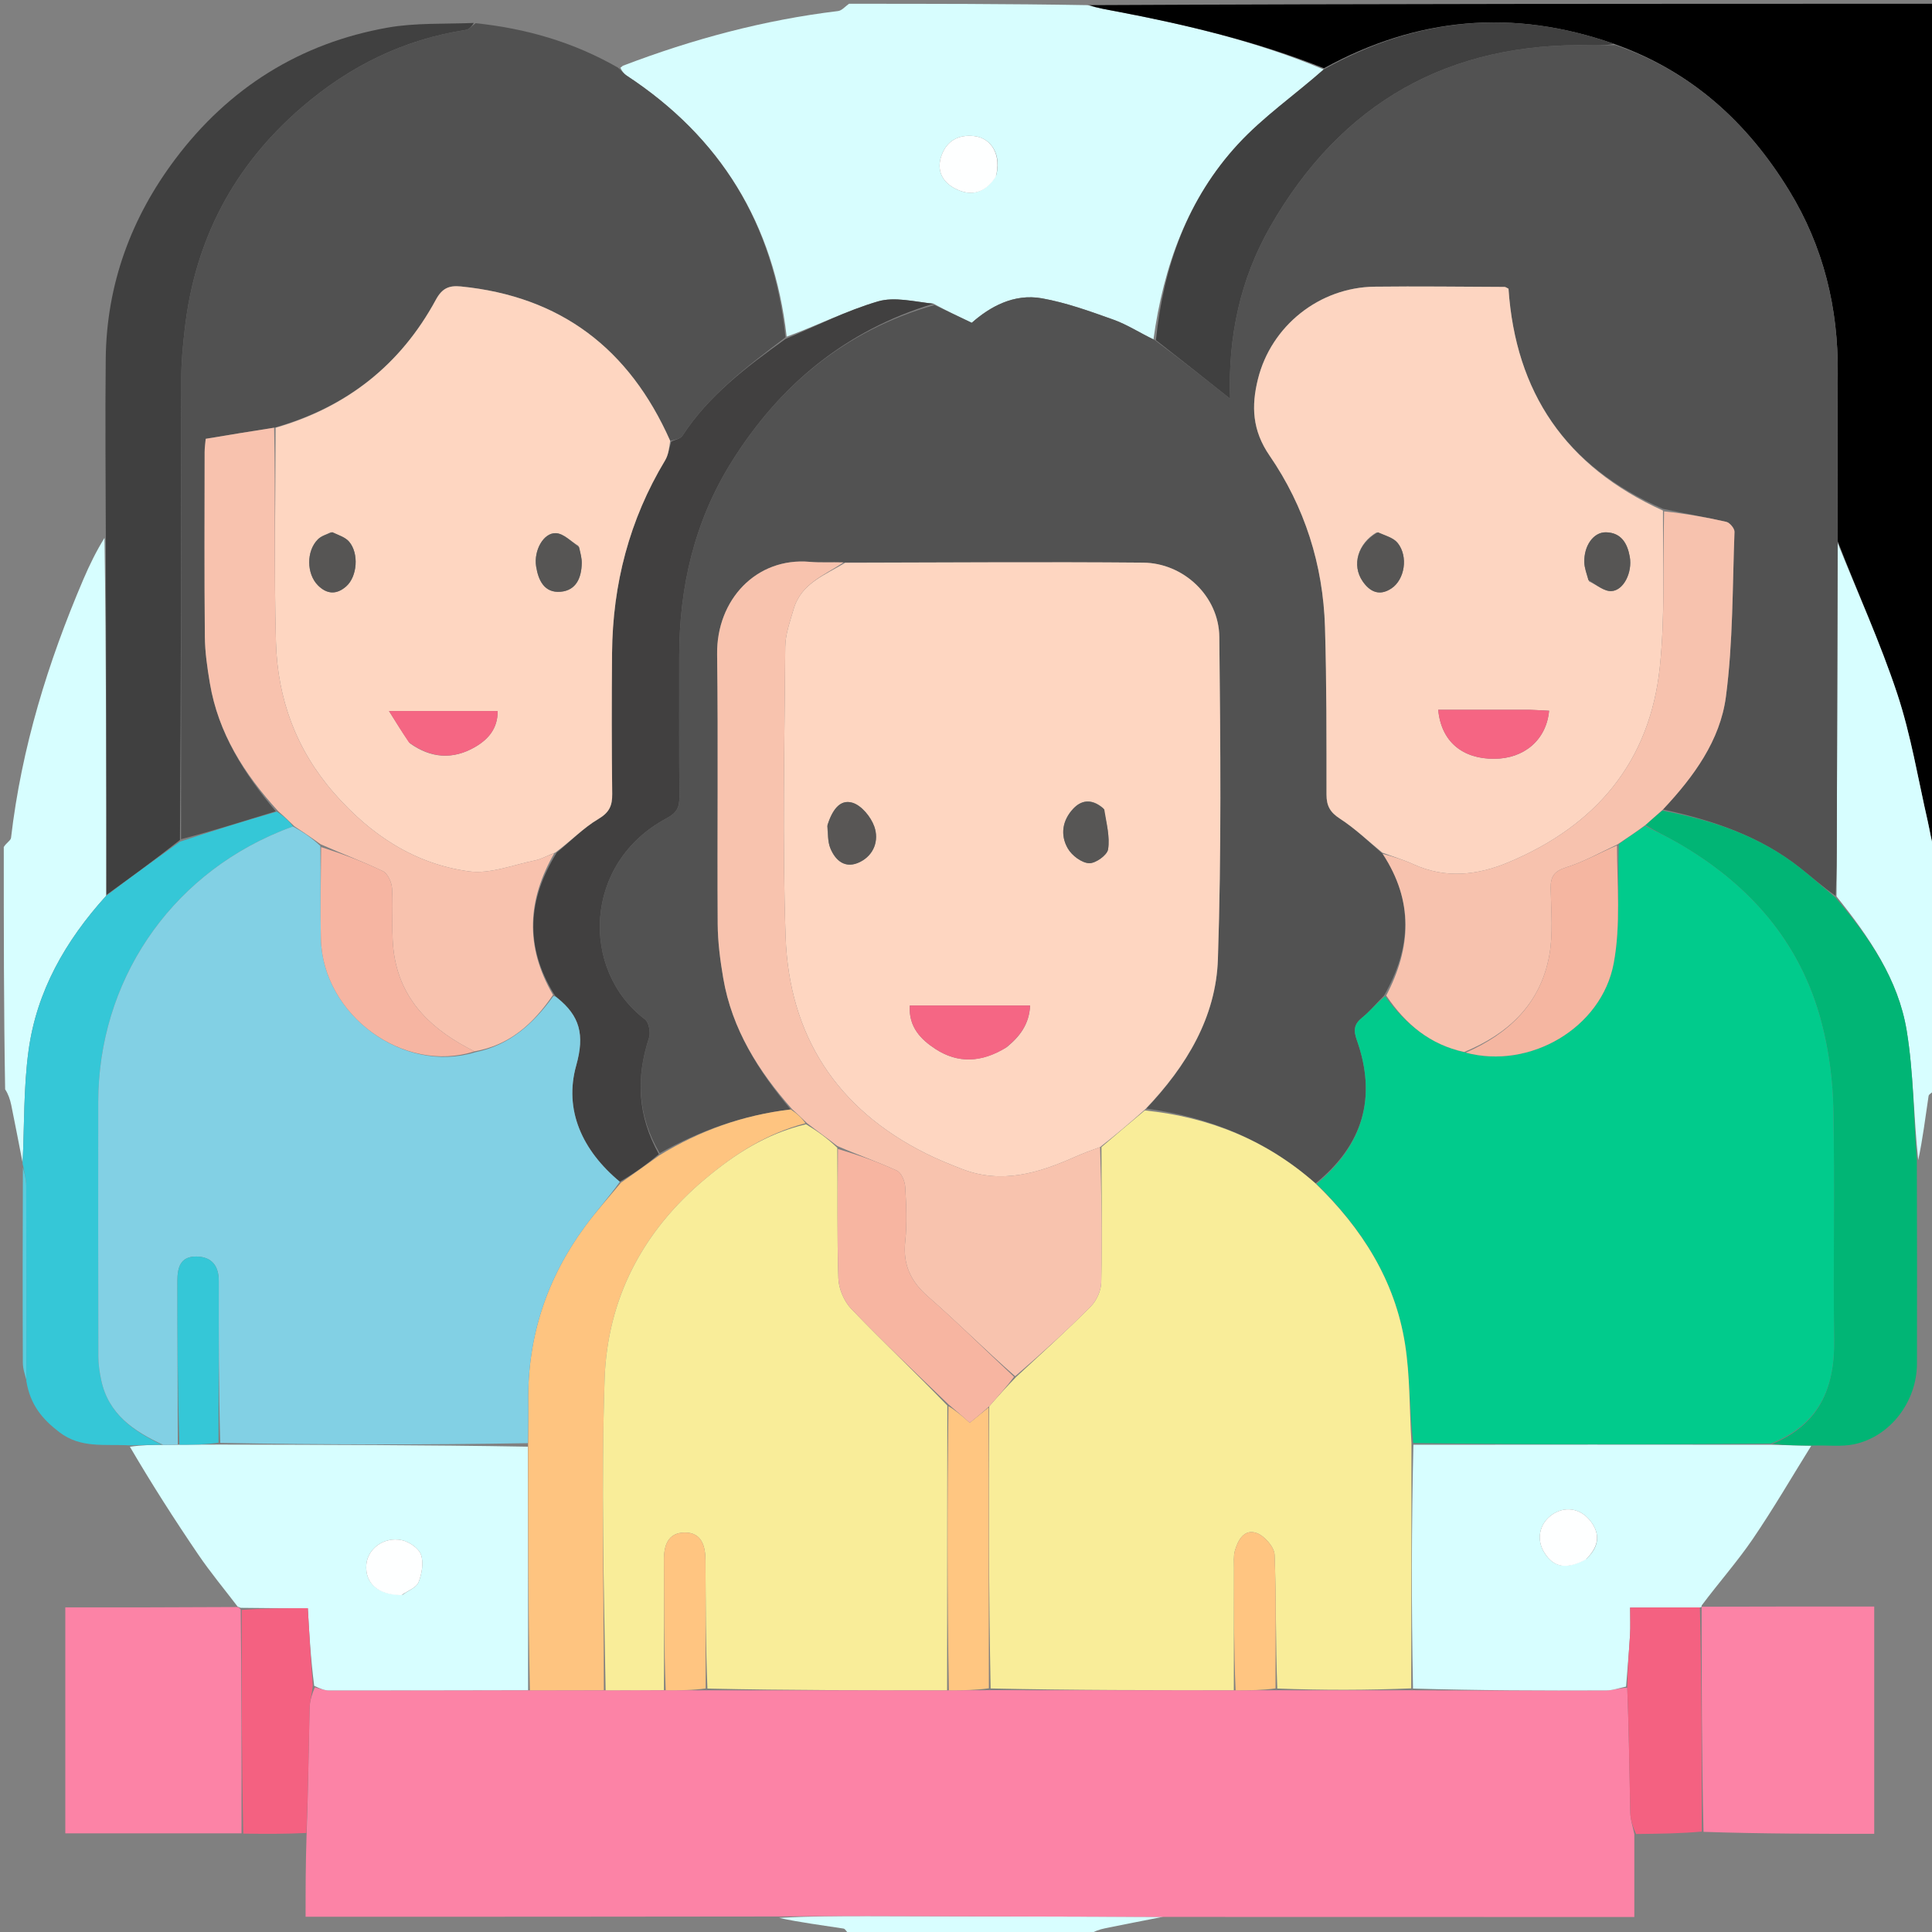 <svg version="1.1" id="Layer_1" xmlns="http://www.w3.org/2000/svg" xmlns:xlink="http://www.w3.org/1999/xlink" x="0px" y="0px"
	 width="100%" viewBox="0 0 512 512" enable-background="new 0 0 512 512" xml:space="preserve">
<rect x="0" y="0" width="512" height="512" fill="#808080" stroke="none"/>
<path fill="#D7FDFE" opacity="1" stroke="none" 
	d="
M225,1 
	C246.021,1 267.042,1 288.22,1.363 
	C290.872,2.154 293.374,2.546 295.861,3.019 
	C314.594,6.583 333.095,10.999 350.786,18.413 
	C343.129,25.172 334.817,30.934 328.119,38.186 
	C314.73,52.682 308.342,70.578 305.675,89.95 
	C301.931,88.141 298.675,86.003 295.111,84.729 
	C288.892,82.506 282.59,80.214 276.125,79.059 
	C268.677,77.728 262.319,81.31 257.526,85.545 
	C253.769,83.755 250.71,82.297 247.412,80.486 
	C242.313,79.96 237.097,78.577 232.668,79.876 
	C224.364,82.312 216.515,86.299 208.476,89.218 
	C205.085,59.252 190.912,36.367 166.078,20.043 
	C165.309,19.538 164.739,18.732 164.418,17.927 
	C164.868,17.661 164.952,17.471 165.088,17.419 
	C183.525,10.378 202.455,5.294 222.088,2.929 
	C223.121,2.804 224.032,1.666 225,1 
M264.013,46.431 
	C265.405,41.178 262.868,36.584 258.135,36.063 
	C254.06,35.615 250.941,37.253 249.515,41.182 
	C248.124,45.018 249.631,48.142 253.066,49.941 
	C257.28,52.148 261.05,51.293 264.013,46.431 
z"/>
<path fill="transparent" opacity="1" stroke="none" 
	d="
M224.531,1 
	C224.032,1.666 223.121,2.804 222.088,2.929 
	C202.455,5.294 183.525,10.378 165.088,17.419 
	C164.952,17.471 164.868,17.661 164.096,17.772 
	C151.836,11.082 139.271,7.532 125.566,6.083 
	C117.668,6.401 110.103,6.022 102.83,7.302 
	C79.523,11.407 60.638,23.301 46.457,42.147 
	C34.74,57.72 28.227,75.402 28.021,95.072 
	C27.857,110.707 27.996,126.345 27.651,142.089 
	C25.557,145.977 23.722,149.718 22.087,153.545 
	C12.691,175.531 5.701,198.191 2.923,222.039 
	C2.839,222.757 1.666,223.349 1,224 
	C1,149.739 1,75.479 1,1 
	C75.354,1 149.708,1 224.531,1 
z"/>
<path fill="#000000" opacity="1" stroke="none" 
	d="
M350.862,18.09 
	C333.095,10.999 314.594,6.583 295.861,3.019 
	C293.374,2.546 290.872,2.154 288.688,1.363 
	C363.594,1 438.187,1 513,1 
	C513,75.354 513,149.708 512.637,224.843 
	C511.813,222.962 511.471,220.272 510.869,217.643 
	C508.288,206.363 506.42,194.84 502.799,183.9 
	C498.301,170.31 492.328,157.208 487.011,143.433 
	C487.019,128.32 486.886,113.667 487.029,99.017 
	C487.197,81.63 483.238,65.351 474.146,50.505 
	C463.127,32.51 448.32,18.901 427.793,11.65 
	C400.998,2.189 375.442,4.573 350.862,18.09 
z"/>
<path fill="transparent" opacity="1" stroke="none" 
	d="
M225,513 
	C150.406,513 75.813,513 1,513 
	C1,438.646 1,364.292 1.363,289.157 
	C2.15,289.867 2.671,291.339 2.982,292.853 
	C4.027,297.944 4.996,303.051 5.99,308.357 
	C5.986,308.562 6.128,308.948 6.068,309.42 
	C6.009,326.955 5.983,344.018 6.052,361.081 
	C6.059,362.761 6.645,364.438 6.974,366.5 
	C8.043,372.396 11.28,376.135 15.732,379.544 
	C21.435,383.91 27.757,382.656 33.982,383.458 
	C40.163,393.211 46.215,402.671 52.528,411.954 
	C55.775,416.728 59.488,421.185 62.528,425.881 
	C47.138,425.976 32.211,425.976 17.306,425.976 
	C17.306,446.301 17.306,466.024 17.306,485.85 
	C33.078,485.85 48.544,485.85 64.47,485.924 
	C70.251,486.014 75.571,486.03 80.938,486.51 
	C80.984,493.896 80.984,500.819 80.984,507.959 
	C122.976,507.959 164.368,507.959 205.977,508.326 
	C211.986,509.468 217.785,510.194 223.557,511.094 
	C224.123,511.183 224.523,512.339 225,513 
z"/>
<path fill="transparent" opacity="1" stroke="none" 
	d="
M513,289 
	C513,363.594 513,438.187 513,513 
	C438.646,513 364.292,513 289.157,512.638 
	C289.871,511.85 291.347,511.33 292.865,511.017 
	C297.976,509.964 303.102,508.985 308.674,508.003 
	C350.325,508.028 391.524,508.028 433.112,508.028 
	C433.112,500.299 433.112,493.171 433.573,486.031 
	C439.688,485.96 445.342,485.904 451.46,485.915 
	C466.855,485.982 481.785,485.982 496.69,485.982 
	C496.69,465.696 496.69,445.97 496.69,425.747 
	C481.25,425.747 466.118,425.747 451.003,425.405 
	C455.533,419.357 460.386,413.882 464.477,407.887 
	C469.962,399.848 474.857,391.407 480.463,383.083 
	C484.398,382.968 487.989,383.447 491.332,382.747 
	C500.973,380.727 508.001,371.431 508.016,361.338 
	C508.042,343.588 508.054,325.838 508.436,307.893 
	C509.54,301.938 510.231,296.17 511.097,290.428 
	C511.181,289.869 512.34,289.472 513,289 
z"/>
<path fill="#D7FEFF" opacity="1" stroke="none" 
	d="
M5.995,308.151 
	C4.996,303.051 4.027,297.944 2.982,292.853 
	C2.671,291.339 2.15,289.867 1.363,288.688 
	C1,267.646 1,246.292 1,224.469 
	C1.666,223.349 2.839,222.757 2.923,222.039 
	C5.701,198.191 12.691,175.531 22.087,153.545 
	C23.722,149.718 25.557,145.977 27.692,142.557 
	C28.137,174.32 28.191,205.722 28.101,237.425 
	C17.313,249.363 9.705,262.697 7.566,278.412 
	C6.233,288.215 6.465,298.231 5.995,308.151 
z"/>
<path fill="#D7FEFF" opacity="1" stroke="none" 
	d="
M513,288.531 
	C512.34,289.472 511.181,289.869 511.097,290.428 
	C510.231,296.17 509.54,301.938 508.345,307.427 
	C507.095,295.792 507.133,284.292 505.288,273.102 
	C503.059,259.581 495.397,248.388 486.696,237.572 
	C486.757,231.953 486.761,226.801 486.776,221.65 
	C486.846,195.732 486.92,169.813 486.992,143.895 
	C492.328,157.208 498.301,170.31 502.799,183.9 
	C506.42,194.84 508.288,206.363 510.869,217.643 
	C511.471,220.272 511.813,222.962 512.637,225.312 
	C513,246.021 513,267.042 513,288.531 
z"/>
<path fill="#D8FEFF" opacity="1" stroke="none" 
	d="
M308.222,507.978 
	C303.102,508.985 297.976,509.964 292.865,511.017 
	C291.347,511.33 289.871,511.85 288.688,512.638 
	C267.979,513 246.958,513 225.469,513 
	C224.523,512.339 224.123,511.183 223.557,511.094 
	C217.785,510.194 211.986,509.468 206.461,508.258 
	C214.523,507.804 222.319,507.757 230.114,507.773 
	C256.15,507.829 282.186,507.908 308.222,507.978 
z"/>
<path fill="#525252" opacity="1" stroke="none" 
	d="
M487.011,143.433 
	C486.92,169.813 486.846,195.732 486.776,221.65 
	C486.761,226.801 486.757,231.953 486.443,237.374 
	C483.089,235.074 480.108,232.416 476.977,229.948 
	C466.255,221.498 453.735,217.326 440.701,214.521 
	C448.931,205.767 455.864,196.179 457.385,184.636 
	C459.284,170.218 459.107,155.523 459.66,140.941 
	C459.694,140.054 458.404,138.503 457.494,138.294 
	C452.032,137.046 446.501,136.101 440.705,134.852 
	C414.85,123.634 401.646,103.949 399.769,76.513 
	C399.306,76.294 399.017,76.038 398.726,76.037 
	C387.244,75.991 375.759,75.835 364.278,75.975 
	C349.674,76.153 336.877,86.323 333.363,100.481 
	C331.599,107.584 331.834,114.028 336.44,120.729 
	C345.743,134.26 350.637,149.662 351.134,166.159 
	C351.579,180.958 351.534,195.774 351.538,210.583 
	C351.539,213.588 352.518,215.286 355.112,216.966 
	C359.109,219.555 362.606,222.919 366.421,226.271 
	C374.649,238.811 374.008,251.165 366.795,263.828 
	C364.683,265.941 363.023,268.046 360.985,269.68 
	C358.796,271.435 358.652,273.028 359.576,275.638 
	C364.915,290.718 361.272,303.37 348.611,313.61 
	C335.571,302.1 320.497,296.063 303.788,293.782 
	C314.531,282.439 322.245,269.499 322.756,254.207 
	C323.706,225.759 323.433,197.259 323.131,168.786 
	C323.018,158.038 313.712,149.202 302.928,149.105 
	C276.619,148.869 250.305,149.093 223.532,149.049 
	C220.239,148.953 217.39,149.14 214.579,148.894 
	C200.459,147.661 189.856,158.914 190.044,173.409 
	C190.354,197.224 190.049,221.047 190.197,244.865 
	C190.227,249.654 190.858,254.481 191.665,259.213 
	C193.975,272.751 201.014,283.877 209.545,294.011 
	C196.891,295.526 185.538,299.588 174.829,305.608 
	C168.949,295.646 168.527,285.587 171.99,275.068 
	C172.458,273.648 171.968,270.934 170.921,270.14 
	C153.793,257.157 154.484,228.658 176.675,216.845 
	C179.415,215.385 180.071,213.897 180.048,211.148 
	C179.945,198.826 180.019,186.502 179.999,174.178 
	C179.97,155.699 183.979,138.258 193.828,122.475 
	C206.608,101.996 224.14,87.516 247.652,80.839 
	C250.71,82.297 253.769,83.755 257.526,85.545 
	C262.319,81.31 268.677,77.728 276.125,79.059 
	C282.59,80.214 288.892,82.506 295.111,84.729 
	C298.675,86.003 301.931,88.141 305.979,90.09 
	C312.913,95.274 319.195,100.26 325.992,105.654 
	C325.384,89.077 328.762,73.841 336.598,60.131 
	C355.374,27.28 383.923,11.04 421.97,11.997 
	C423.984,12.048 426.002,11.96 428.018,11.937 
	C448.32,18.901 463.127,32.51 474.146,50.505 
	C483.238,65.351 487.197,81.63 487.029,99.017 
	C486.886,113.667 487.019,128.32 487.011,143.433 
z"/>
<path fill="#515151" opacity="1" stroke="none" 
	d="
M126.034,6.145 
	C139.271,7.532 151.836,11.082 163.753,17.912 
	C164.739,18.732 165.309,19.538 166.078,20.043 
	C190.912,36.367 205.085,59.252 208.15,89.409 
	C197.705,97.319 187.788,104.813 180.845,115.497 
	C180.317,116.308 178.883,116.531 177.6,116.813 
	C166.776,92.397 148.608,78.551 122.137,75.915 
	C119.002,75.603 117.17,76.366 115.5,79.449 
	C106.164,96.676 91.889,107.933 72.65,113.345 
	C66.401,114.313 60.542,115.288 54.516,116.291 
	C54.412,117.512 54.231,118.651 54.23,119.791 
	C54.214,136.097 54.133,152.404 54.288,168.709 
	C54.327,172.832 54.937,176.982 55.622,181.063 
	C57.844,194.292 64.723,205.112 73.079,214.992 
	C64.43,217.668 56.199,220.26 47.976,222.393 
	C47.991,181.302 47.969,140.67 48.043,100.039 
	C48.051,95.748 48.478,91.441 48.965,87.171 
	C51.657,63.56 61.912,43.984 79.994,28.416 
	C92.647,17.522 106.952,10.456 123.488,7.919 
	C124.406,7.778 125.188,6.757 126.034,6.145 
z"/>
<path fill="#414040" opacity="1" stroke="none" 
	d="
M177.871,117.027 
	C178.883,116.531 180.317,116.308 180.845,115.497 
	C187.788,104.813 197.705,97.319 208.15,89.833 
	C216.515,86.299 224.364,82.312 232.668,79.876 
	C237.097,78.577 242.313,79.96 247.412,80.486 
	C224.14,87.516 206.608,101.996 193.828,122.475 
	C183.979,138.258 179.97,155.699 179.999,174.178 
	C180.019,186.502 179.945,198.826 180.048,211.148 
	C180.071,213.897 179.415,215.385 176.675,216.845 
	C154.484,228.658 153.793,257.157 170.921,270.14 
	C171.968,270.934 172.458,273.648 171.99,275.068 
	C168.527,285.587 168.949,295.646 174.604,305.856 
	C171.209,308.749 167.891,311.078 164.256,313.174 
	C154.282,304.895 149.395,294.145 152.703,282.352 
	C155.003,274.155 153.631,269.226 147.669,264.439 
	C147.41,264.232 147.172,263.999 146.821,263.456 
	C138.983,250.675 139.851,238.346 147.548,225.941 
	C151.361,222.814 154.615,219.384 158.528,217.066 
	C161.443,215.339 162.278,213.567 162.24,210.418 
	C162.09,197.971 162.094,185.521 162.2,173.073 
	C162.355,154.825 166.785,137.733 176.251,122.016 
	C177.129,120.557 177.347,118.699 177.871,117.027 
z"/>
<path fill="#404040" opacity="1" stroke="none" 
	d="
M427.793,11.65 
	C426.002,11.96 423.984,12.048 421.97,11.997 
	C383.923,11.04 355.374,27.28 336.598,60.131 
	C328.762,73.841 325.384,89.077 325.992,105.654 
	C319.195,100.26 312.913,95.274 306.327,90.149 
	C308.342,70.578 314.73,52.682 328.119,38.186 
	C334.817,30.934 343.129,25.172 350.786,18.413 
	C375.442,4.573 400.998,2.189 427.793,11.65 
z"/>
<path fill="#FEFFFF" opacity="1" stroke="none" 
	d="
M263.906,46.798 
	C261.05,51.293 257.28,52.148 253.066,49.941 
	C249.631,48.142 248.124,45.018 249.515,41.182 
	C250.941,37.253 254.06,35.615 258.135,36.063 
	C262.868,36.584 265.405,41.178 263.906,46.798 
z"/>
<path fill="#404040" opacity="1" stroke="none" 
	d="
M125.566,6.083 
	C125.188,6.757 124.406,7.778 123.488,7.919 
	C106.952,10.456 92.647,17.522 79.994,28.416 
	C61.912,43.984 51.657,63.56 48.965,87.171 
	C48.478,91.441 48.051,95.748 48.043,100.039 
	C47.969,140.67 47.991,181.302 47.694,222.595 
	C41.017,227.879 34.631,232.502 28.245,237.124 
	C28.191,205.722 28.137,174.32 28.042,142.45 
	C27.996,126.345 27.857,110.707 28.021,95.072 
	C28.227,75.402 34.74,57.72 46.457,42.147 
	C60.638,23.301 79.523,11.407 102.83,7.302 
	C110.103,6.022 117.668,6.401 125.566,6.083 
z"/>
<path fill="#FC83A6" opacity="1" stroke="none" 
	d="
M308.674,508.003 
	C282.186,507.908 256.15,507.829 230.114,507.773 
	C222.319,507.757 214.523,507.804 206.244,507.891 
	C164.368,507.959 122.976,507.959 80.984,507.959 
	C80.984,500.819 80.984,493.896 81.247,486.221 
	C81.675,474.517 81.792,463.566 82.047,452.617 
	C82.091,450.727 82.715,448.851 83.447,447.151 
	C84.933,447.559 86.043,447.982 87.153,447.983 
	C104.754,447.994 122.355,447.95 140.426,447.949 
	C147.274,447.958 153.652,447.938 160.493,447.952 
	C165.954,447.958 170.953,447.929 176.414,447.936 
	C180.258,447.954 183.642,447.936 187.491,447.95 
	C208.97,447.967 229.982,447.951 251.453,447.962 
	C255.301,447.95 258.69,447.91 262.541,447.913 
	C284.327,447.943 305.651,447.931 327.435,447.95 
	C331.279,447.954 334.664,447.927 338.512,447.937 
	C350.651,447.948 362.326,447.921 374.467,447.944 
	C391.854,448.003 408.776,448.044 425.697,447.977 
	C427.443,447.971 429.186,447.32 431.239,447.257 
	C431.697,458.502 431.799,469.459 432.044,480.412 
	C432.086,482.296 432.741,484.167 433.112,486.044 
	C433.112,493.171 433.112,500.299 433.112,508.028 
	C391.524,508.028 350.325,508.028 308.674,508.003 
z"/>
<path fill="#D7FEFF" opacity="1" stroke="none" 
	d="
M139.956,447.919 
	C122.355,447.95 104.754,447.994 87.153,447.983 
	C86.043,447.982 84.933,447.559 83.264,446.77 
	C82.333,439.592 81.96,432.977 81.577,426.194 
	C75.546,426.194 69.813,426.194 63.807,426.094 
	C63.353,425.924 63.171,425.855 62.99,425.786 
	C59.488,421.185 55.775,416.728 52.528,411.954 
	C46.215,402.671 40.163,393.211 34.426,383.406 
	C37.522,382.947 40.195,382.906 43.291,382.924 
	C44.846,382.928 45.978,382.875 47.555,382.872 
	C51.288,382.872 54.576,382.822 58.337,382.828 
	C85.821,382.895 112.83,382.905 139.898,383.386 
	C139.956,405.211 139.956,426.565 139.956,447.919 
M106.745,422.594 
	C108.194,421.517 110.372,420.723 110.925,419.299 
	C111.793,417.061 112.313,414.136 111.565,411.997 
	C110.966,410.286 108.418,408.569 106.461,408.156 
	C101.734,407.157 97.405,410.468 97.078,414.641 
	C96.694,419.553 100.117,422.698 106.745,422.594 
z"/>
<path fill="#35C7D7" opacity="1" stroke="none" 
	d="
M42.868,382.866 
	C40.195,382.906 37.522,382.947 34.405,383.039 
	C27.757,382.656 21.435,383.91 15.732,379.544 
	C11.28,376.135 8.043,372.396 6.985,366.024 
	C6.985,348.18 7.012,331.196 6.951,314.213 
	C6.944,312.457 6.415,310.703 6.128,308.948 
	C6.128,308.948 5.986,308.562 5.99,308.357 
	C6.465,298.231 6.233,288.215 7.566,278.412 
	C9.705,262.697 17.313,249.363 28.101,237.425 
	C34.631,232.502 41.017,227.879 47.685,223.054 
	C56.199,220.26 64.43,217.668 73.352,215.103 
	C75.368,216.41 76.693,217.69 77.651,219.016 
	C76.212,219.51 75.141,219.961 74.067,220.405 
	C44.69,232.537 26.068,260.295 26.032,292.068 
	C26.007,314.532 26.006,336.996 26.061,359.46 
	C26.066,361.588 26.392,363.749 26.842,365.836 
	C28.755,374.705 35.32,379.262 42.868,382.866 
z"/>
<path fill="#FC83A6" opacity="1" stroke="none" 
	d="
M62.528,425.881 
	C63.171,425.855 63.353,425.924 63.792,426.548 
	C64.036,446.685 64.023,466.268 64.01,485.85 
	C48.544,485.85 33.078,485.85 17.306,485.85 
	C17.306,466.024 17.306,446.301 17.306,425.976 
	C32.211,425.976 47.138,425.976 62.528,425.881 
z"/>
<path fill="#F46181" opacity="1" stroke="none" 
	d="
M64.47,485.924 
	C64.023,466.268 64.036,446.685 64.065,426.649 
	C69.813,426.194 75.546,426.194 81.577,426.194 
	C81.96,432.977 82.333,439.592 82.888,446.588 
	C82.715,448.851 82.091,450.727 82.047,452.617 
	C81.792,463.566 81.675,474.517 81.201,485.758 
	C75.571,486.03 70.251,486.014 64.47,485.924 
z"/>
<path fill="#58CDDE" opacity="1" stroke="none" 
	d="
M6.068,309.42 
	C6.415,310.703 6.944,312.457 6.951,314.213 
	C7.012,331.196 6.985,348.18 6.973,365.64 
	C6.645,364.438 6.059,362.761 6.052,361.081 
	C5.983,344.018 6.009,326.955 6.068,309.42 
z"/>
<path fill="#D7FEFF" opacity="1" stroke="none" 
	d="
M430.931,446.968 
	C429.186,447.32 427.443,447.971 425.697,447.977 
	C408.776,448.044 391.854,448.003 374.457,447.485 
	C374.021,425.607 374.062,404.236 374.565,382.872 
	C406.367,382.851 437.707,382.824 469.496,382.871 
	C473.299,383.01 476.652,383.074 480.005,383.139 
	C474.857,391.407 469.962,399.848 464.477,407.887 
	C460.386,413.882 455.533,419.357 450.97,425.455 
	C450.922,425.847 450.947,425.964 450.482,425.987 
	C444.099,426.011 438.181,426.011 431.998,426.011 
	C431.998,428.959 432.108,431.114 431.976,433.255 
	C431.694,437.83 431.287,442.397 430.931,446.968 
M420.476,413.045 
	C423.739,409.97 424.22,406.506 421.416,402.995 
	C418.691,399.584 414.577,399.096 411.265,401.438 
	C407.913,403.806 407.083,408.012 409.28,411.49 
	C411.748,415.395 415.035,416.048 420.476,413.045 
z"/>
<path fill="#01B575" opacity="1" stroke="none" 
	d="
M480.463,383.083 
	C476.652,383.074 473.299,383.01 469.728,382.636 
	C482.047,377.544 486.234,367.896 486.064,355.159 
	C485.79,334.679 486.261,314.187 485.849,293.712 
	C485.697,286.168 484.662,278.468 482.769,271.166 
	C477.161,249.529 463.395,234.11 444.262,223.172 
	C441.557,221.625 438.718,220.311 436.088,218.608 
	C437.668,217.16 439.1,215.994 440.531,214.828 
	C453.735,217.326 466.255,221.498 476.977,229.948 
	C480.108,232.416 483.089,235.074 486.392,237.842 
	C495.397,248.388 503.059,259.581 505.288,273.102 
	C507.133,284.292 507.095,295.792 507.982,307.622 
	C508.054,325.838 508.042,343.588 508.016,361.338 
	C508.001,371.431 500.973,380.727 491.332,382.747 
	C487.989,383.447 484.398,382.968 480.463,383.083 
z"/>
<path fill="#FC83A6" opacity="1" stroke="none" 
	d="
M450.954,425.797 
	C466.118,425.747 481.25,425.747 496.69,425.747 
	C496.69,445.97 496.69,465.696 496.69,485.982 
	C481.785,485.982 466.855,485.982 451.454,485.456 
	C450.971,465.274 450.959,445.619 450.947,425.964 
	C450.947,425.964 450.922,425.847 450.954,425.797 
z"/>
<path fill="#F46181" opacity="1" stroke="none" 
	d="
M450.482,425.987 
	C450.959,445.619 450.971,465.274 450.99,485.388 
	C445.342,485.904 439.688,485.96 433.573,486.031 
	C432.741,484.167 432.086,482.296 432.044,480.412 
	C431.799,469.459 431.697,458.502 431.239,447.257 
	C431.287,442.397 431.694,437.83 431.976,433.255 
	C432.108,431.114 431.998,428.959 431.998,426.011 
	C438.181,426.011 444.099,426.011 450.482,425.987 
z"/>
<path fill="#FED6C1" opacity="1" stroke="none" 
	d="
M223.993,149.132 
	C250.305,149.093 276.619,148.869 302.928,149.105 
	C313.712,149.202 323.018,158.038 323.131,168.786 
	C323.433,197.259 323.706,225.759 322.756,254.207 
	C322.245,269.499 314.531,282.439 303.524,293.945 
	C299.381,297.62 295.638,300.804 291.528,303.998 
	C289.022,304.883 286.861,305.704 284.751,306.641 
	C275.167,310.899 265.438,313.857 254.992,309.819 
	C251.744,308.564 248.503,307.244 245.39,305.691 
	C221.731,293.892 209.128,274.416 208.199,248.333 
	C207.287,222.738 207.916,197.085 208.101,171.459 
	C208.125,168.098 209.367,164.699 210.328,161.4 
	C212.328,154.538 218.679,152.382 223.993,149.132 
M266.828,277.489 
	C270.237,274.706 272.752,271.452 272.986,266.472 
	C262.146,266.472 251.796,266.472 241.115,266.472 
	C240.725,272.18 244.092,275.508 247.925,278.004 
	C253.846,281.859 260.13,281.63 266.828,277.489 
M219.21,218.957 
	C219.461,220.903 219.328,223.004 220.042,224.762 
	C221.45,228.228 224.141,230.32 227.918,228.427 
	C231.664,226.55 232.962,222.676 231.709,219.072 
	C230.818,216.511 228.316,213.451 225.901,212.731 
	C222.419,211.693 220.472,214.992 219.21,218.957 
M292.391,214.207 
	C289.712,211.84 286.886,211.707 284.442,214.296 
	C281.534,217.377 280.911,221.295 283.001,224.877 
	C284.077,226.723 286.612,228.642 288.59,228.757 
	C290.289,228.855 293.411,226.635 293.651,225.09 
	C294.167,221.768 293.232,218.22 292.391,214.207 
z"/>
<path fill="#01CB8C" opacity="1" stroke="none" 
	d="
M435.941,218.89 
	C438.718,220.311 441.557,221.625 444.262,223.172 
	C463.395,234.11 477.161,249.529 482.769,271.166 
	C484.662,278.468 485.697,286.168 485.849,293.712 
	C486.261,314.187 485.79,334.679 486.064,355.159 
	C486.234,367.896 482.047,377.544 469.278,382.562 
	C437.707,382.824 406.367,382.851 374.513,382.414 
	C373.497,373.342 373.69,364.623 372.347,356.148 
	C369.681,339.321 360.945,325.534 348.901,313.728 
	C361.272,303.37 364.915,290.718 359.576,275.638 
	C358.652,273.028 358.796,271.435 360.985,269.68 
	C363.023,268.046 364.683,265.941 367.077,264.046 
	C372.576,271.547 379.085,276.86 388.425,278.951 
	C405.361,283.495 424.442,272.488 427.656,255.238 
	C429.544,245.103 428.549,234.432 429.021,223.707 
	C431.44,221.904 433.691,220.397 435.941,218.89 
z"/>
<path fill="#F9ED99" opacity="1" stroke="none" 
	d="
M348.611,313.61 
	C360.945,325.534 369.681,339.321 372.347,356.148 
	C373.69,364.623 373.497,373.342 374.051,382.408 
	C374.062,404.236 374.021,425.607 373.99,447.436 
	C362.326,447.921 350.651,447.948 338.497,447.479 
	C338.012,435.331 338.241,423.67 337.781,412.035 
	C337.7,409.979 335.112,407.02 333.036,406.274 
	C329.75,405.095 328.055,408.118 327.252,410.995 
	C326.86,412.396 327.023,413.965 327.019,415.459 
	C326.993,426.279 326.988,437.098 326.976,447.918 
	C305.651,447.931 284.327,447.943 262.522,447.458 
	C262.03,422.298 262.019,397.637 262.158,372.684 
	C264.551,369.936 266.792,367.479 269.328,364.87 
	C276.133,358.586 282.771,352.581 289.063,346.234 
	C290.61,344.673 291.8,342.012 291.844,339.83 
	C292.087,327.887 291.921,315.936 291.896,303.988 
	C295.638,300.804 299.381,297.62 303.387,294.274 
	C320.497,296.063 335.571,302.1 348.611,313.61 
z"/>
<path fill="#FDD5C1" opacity="1" stroke="none" 
	d="
M366.315,225.954 
	C362.606,222.919 359.109,219.555 355.112,216.966 
	C352.518,215.286 351.539,213.588 351.538,210.583 
	C351.534,195.774 351.579,180.958 351.134,166.159 
	C350.637,149.662 345.743,134.26 336.44,120.729 
	C331.834,114.028 331.599,107.584 333.363,100.481 
	C336.877,86.323 349.674,76.153 364.278,75.975 
	C375.759,75.835 387.244,75.991 398.726,76.037 
	C399.017,76.038 399.306,76.294 399.769,76.513 
	C401.646,103.949 414.85,123.634 440.707,135.316 
	C440.686,149.589 441.275,163.288 439.87,176.78 
	C437.241,202.034 422.772,218.908 399.664,228.555 
	C391.513,231.958 383.099,232.911 374.65,229.074 
	C371.955,227.85 369.098,226.984 366.315,225.954 
M405.258,188.105 
	C397.237,188.105 389.215,188.105 381.14,188.105 
	C381.929,196.523 387.562,201.125 395.972,201.089 
	C403.96,201.055 409.812,196.059 410.525,188.352 
	C409.07,188.27 407.625,188.187 405.258,188.105 
M421.123,154.081 
	C423.091,154.997 425.096,156.733 427.019,156.647 
	C430.287,156.499 432.642,151.686 431.903,147.529 
	C431.28,144.028 429.654,141.143 425.589,141.067 
	C422.283,141.006 419.724,144.642 419.86,149.051 
	C419.905,150.495 420.443,151.924 421.123,154.081 
M364.78,141.105 
	C359.835,144.018 358.156,149.744 361.121,154.055 
	C363.044,156.85 365.586,158.051 368.755,155.928 
	C372.263,153.577 373.255,147.493 370.405,143.911 
	C369.307,142.531 367.197,141.958 364.78,141.105 
z"/>
<path fill="#F8C3AE" opacity="1" stroke="none" 
	d="
M291.528,303.998 
	C291.921,315.936 292.087,327.887 291.844,339.83 
	C291.8,342.012 290.61,344.673 289.063,346.234 
	C282.771,352.581 276.133,358.586 269.027,364.719 
	C260.979,357.671 253.727,350.392 246.001,343.657 
	C241.342,339.595 239.235,335.172 239.898,328.973 
	C240.406,324.218 240.173,319.355 239.895,314.563 
	C239.807,313.04 238.884,310.787 237.708,310.242 
	C232.626,307.89 227.309,306.048 221.917,303.719 
	C219.168,301.581 216.58,299.743 213.84,297.628 
	C212.442,296.224 211.195,295.097 209.948,293.97 
	C201.014,283.877 193.975,272.751 191.665,259.213 
	C190.858,254.481 190.227,249.654 190.197,244.865 
	C190.049,221.047 190.354,197.224 190.044,173.409 
	C189.856,158.914 200.459,147.661 214.579,148.894 
	C217.39,149.14 220.239,148.953 223.532,149.049 
	C218.679,152.382 212.328,154.538 210.328,161.4 
	C209.367,164.699 208.125,168.098 208.101,171.459 
	C207.916,197.085 207.287,222.738 208.199,248.333 
	C209.128,274.416 221.731,293.892 245.39,305.691 
	C248.503,307.244 251.744,308.564 254.992,309.819 
	C265.438,313.857 275.167,310.899 284.751,306.641 
	C286.861,305.704 289.022,304.883 291.528,303.998 
z"/>
<path fill="#F7C2AE" opacity="1" stroke="none" 
	d="
M366.421,226.271 
	C369.098,226.984 371.955,227.85 374.65,229.074 
	C383.099,232.911 391.513,231.958 399.664,228.555 
	C422.772,218.908 437.241,202.034 439.87,176.78 
	C441.275,163.288 440.686,149.589 440.995,135.518 
	C446.501,136.101 452.032,137.046 457.494,138.294 
	C458.404,138.503 459.694,140.054 459.66,140.941 
	C459.107,155.523 459.284,170.218 457.385,184.636 
	C455.864,196.179 448.931,205.767 440.701,214.521 
	C439.1,215.994 437.668,217.16 436.088,218.608 
	C433.691,220.397 431.44,221.904 428.677,223.756 
	C423.82,226.063 419.607,228.442 415.09,229.847 
	C411.906,230.838 410.89,232.268 410.946,235.417 
	C411.052,241.368 411.631,247.473 410.57,253.249 
	C408.225,266.025 399.757,273.985 388.037,278.793 
	C379.085,276.86 372.576,271.547 367.364,263.832 
	C374.008,251.165 374.649,238.811 366.421,226.271 
z"/>
<path fill="#FEC480" opacity="1" stroke="none" 
	d="
M209.545,294.011 
	C211.195,295.097 212.442,296.224 213.455,297.664 
	C203.112,300.397 194.709,305.867 186.852,312.444 
	C170.285,326.311 160.936,344.193 160.226,365.521 
	C159.312,392.958 160.02,420.449 160.029,447.917 
	C153.652,447.938 147.274,447.958 140.426,447.949 
	C139.956,426.565 139.956,405.211 139.956,382.929 
	C139.971,378.502 140.039,375.004 139.993,371.507 
	C139.767,354.274 144.894,338.758 155.087,324.934 
	C158.036,320.935 161.4,317.241 164.573,313.407 
	C167.891,311.078 171.209,308.749 174.751,306.171 
	C185.538,299.588 196.891,295.526 209.545,294.011 
z"/>
<path fill="#FED6C1" opacity="1" stroke="none" 
	d="
M177.6,116.813 
	C177.347,118.699 177.129,120.557 176.251,122.016 
	C166.785,137.733 162.355,154.825 162.2,173.073 
	C162.094,185.521 162.09,197.971 162.24,210.418 
	C162.278,213.567 161.443,215.339 158.528,217.066 
	C154.615,219.384 151.361,222.814 147.165,225.941 
	C144.981,226.754 143.509,227.663 141.919,227.983 
	C136.039,229.167 129.909,231.692 124.255,230.919 
	C109.815,228.945 98.206,221.227 88.562,210.211 
	C78.469,198.683 73.558,185.184 73.135,170.251 
	C72.597,151.3 73.027,132.321 73.04,113.354 
	C91.889,107.933 106.164,96.676 115.5,79.449 
	C117.17,76.366 119.002,75.603 122.137,75.915 
	C148.608,78.551 166.776,92.397 177.6,116.813 
M108.632,196.978 
	C114.153,200.953 119.991,201.363 125.841,197.998 
	C129.317,195.999 131.923,193.123 131.886,188.436 
	C122.457,188.436 113.453,188.436 103.091,188.436 
	C105.091,191.659 106.585,194.066 108.632,196.978 
M87.669,141.04 
	C86.524,141.648 85.16,142.034 84.275,142.906 
	C81.151,145.982 81.198,152.054 84.264,155.128 
	C86.642,157.514 89.21,157.636 91.747,155.394 
	C94.675,152.807 95.177,146.663 92.512,143.545 
	C91.524,142.39 89.825,141.843 87.669,141.04 
M153.27,144.638 
	C151.292,143.458 149.354,141.391 147.326,141.298 
	C144.032,141.147 141.418,145.899 142.08,150.098 
	C142.657,153.759 144.23,157.194 148.566,156.82 
	C152.726,156.461 154.093,153.072 154.17,149.26 
	C154.196,147.96 153.843,146.652 153.27,144.638 
z"/>
<path fill="#F8C2AE" opacity="1" stroke="none" 
	d="
M72.65,113.345 
	C73.027,132.321 72.597,151.3 73.135,170.251 
	C73.558,185.184 78.469,198.683 88.562,210.211 
	C98.206,221.227 109.815,228.945 124.255,230.919 
	C129.909,231.692 136.039,229.167 141.919,227.983 
	C143.509,227.663 144.981,226.754 146.89,226.116 
	C139.851,238.346 138.983,250.675 146.546,263.661 
	C141.26,271.437 134.954,277.025 125.735,278.613 
	C114.884,273.224 106.69,265.74 104.56,253.678 
	C103.509,247.726 104.291,241.468 103.891,235.371 
	C103.786,233.778 102.743,231.479 101.473,230.865 
	C96.169,228.3 90.613,226.252 84.961,223.734 
	C82.521,221.958 80.269,220.465 78.018,218.971 
	C76.693,217.69 75.368,216.41 73.77,215.018 
	C64.723,205.112 57.844,194.292 55.622,181.063 
	C54.937,176.982 54.327,172.832 54.288,168.709 
	C54.133,152.404 54.214,136.097 54.23,119.791 
	C54.231,118.651 54.412,117.512 54.516,116.291 
	C60.542,115.288 66.401,114.313 72.65,113.345 
z"/>
<path fill="#82D0E4" opacity="1" stroke="none" 
	d="
M125.951,278.86 
	C134.954,277.025 141.26,271.437 146.65,263.984 
	C147.172,263.999 147.41,264.232 147.669,264.439 
	C153.631,269.226 155.003,274.155 152.703,282.352 
	C149.395,294.145 154.282,304.895 164.256,313.174 
	C161.4,317.241 158.036,320.935 155.087,324.934 
	C144.894,338.758 139.767,354.274 139.993,371.507 
	C140.039,375.004 139.971,378.502 139.898,382.458 
	C112.83,382.905 85.821,382.895 58.371,382.379 
	C57.948,367.74 57.972,353.606 57.978,339.472 
	C57.98,335.555 56.219,333.077 52.103,332.993 
	C47.734,332.903 47.016,336.024 47.015,339.424 
	C47.009,353.89 47.072,368.356 47.109,382.822 
	C45.978,382.875 44.846,382.928 43.291,382.924 
	C35.32,379.262 28.755,374.705 26.842,365.836 
	C26.392,363.749 26.066,361.588 26.061,359.46 
	C26.006,336.996 26.007,314.532 26.032,292.068 
	C26.068,260.295 44.69,232.537 74.067,220.405 
	C75.141,219.961 76.212,219.51 77.651,219.016 
	C80.269,220.465 82.521,221.958 84.906,224.198 
	C85.031,232.908 84.856,240.875 85.046,248.833 
	C85.528,268.991 107.015,284.701 125.951,278.86 
z"/>
<path fill="#F9ED99" opacity="1" stroke="none" 
	d="
M160.493,447.952 
	C160.02,420.449 159.312,392.958 160.226,365.521 
	C160.936,344.193 170.285,326.311 186.852,312.444 
	C194.709,305.867 203.112,300.397 213.606,297.941 
	C216.58,299.743 219.168,301.581 221.897,304.185 
	C222.032,316.237 221.803,327.528 222.181,338.8 
	C222.274,341.569 223.701,344.895 225.625,346.898 
	C233.879,355.489 242.546,363.683 251.053,372.488 
	C251.027,397.949 251.011,422.942 250.995,447.935 
	C229.982,447.951 208.97,447.967 187.478,447.49 
	C186.995,435.845 187.034,424.692 186.962,413.54 
	C186.938,409.808 186.016,406.105 181.459,406.14 
	C177.079,406.174 175.925,409.431 175.957,413.445 
	C176.05,424.929 175.966,436.415 175.952,447.9 
	C170.953,447.929 165.954,447.958 160.493,447.952 
z"/>
<path fill="#FFC681" opacity="1" stroke="none" 
	d="
M251.453,447.962 
	C251.011,422.942 251.027,397.949 251.343,372.637 
	C253.437,373.904 255.232,375.49 256.998,377.049 
	C258.959,375.455 260.483,374.215 262.007,372.976 
	C262.019,397.637 262.03,422.298 262.061,447.415 
	C258.69,447.91 255.301,447.95 251.453,447.962 
z"/>
<path fill="#FFC581" opacity="1" stroke="none" 
	d="
M327.435,447.95 
	C326.988,437.098 326.993,426.279 327.019,415.459 
	C327.023,413.965 326.86,412.396 327.252,410.995 
	C328.055,408.118 329.75,405.095 333.036,406.274 
	C335.112,407.02 337.7,409.979 337.781,412.035 
	C338.241,423.67 338.012,435.331 338.033,447.442 
	C334.664,447.927 331.279,447.954 327.435,447.95 
z"/>
<path fill="#FFC581" opacity="1" stroke="none" 
	d="
M176.414,447.936 
	C175.966,436.415 176.05,424.929 175.957,413.445 
	C175.925,409.431 177.079,406.174 181.459,406.14 
	C186.016,406.105 186.938,409.808 186.962,413.54 
	C187.034,424.692 186.995,435.845 187.012,447.458 
	C183.642,447.936 180.258,447.954 176.414,447.936 
z"/>
<path fill="#35C7D7" opacity="1" stroke="none" 
	d="
M47.555,382.872 
	C47.072,368.356 47.009,353.89 47.015,339.424 
	C47.016,336.024 47.734,332.903 52.103,332.993 
	C56.219,333.077 57.98,335.555 57.978,339.472 
	C57.972,353.606 57.948,367.74 57.897,382.323 
	C54.576,382.822 51.288,382.872 47.555,382.872 
z"/>
<path fill="#FEFFFF" opacity="1" stroke="none" 
	d="
M106.378,422.721 
	C100.117,422.698 96.694,419.553 97.078,414.641 
	C97.405,410.468 101.734,407.157 106.461,408.156 
	C108.418,408.569 110.966,410.286 111.565,411.997 
	C112.313,414.136 111.793,417.061 110.925,419.299 
	C110.372,420.723 108.194,421.517 106.378,422.721 
z"/>
<path fill="#FEFFFF" opacity="1" stroke="none" 
	d="
M420.188,413.322 
	C415.035,416.048 411.748,415.395 409.28,411.49 
	C407.083,408.012 407.913,403.806 411.265,401.438 
	C414.577,399.096 418.691,399.584 421.416,402.995 
	C424.22,406.506 423.739,409.97 420.188,413.322 
z"/>
<path fill="#F56684" opacity="1" stroke="none" 
	d="
M266.515,277.69 
	C260.13,281.63 253.846,281.859 247.925,278.004 
	C244.092,275.508 240.725,272.18 241.115,266.472 
	C251.796,266.472 262.146,266.472 272.986,266.472 
	C272.752,271.452 270.237,274.706 266.515,277.69 
z"/>
<path fill="#585655" opacity="1" stroke="none" 
	d="
M219.305,218.575 
	C220.472,214.992 222.419,211.693 225.901,212.731 
	C228.316,213.451 230.818,216.511 231.709,219.072 
	C232.962,222.676 231.664,226.55 227.918,228.427 
	C224.141,230.32 221.45,228.228 220.042,224.762 
	C219.328,223.004 219.461,220.903 219.305,218.575 
z"/>
<path fill="#575655" opacity="1" stroke="none" 
	d="
M292.641,214.486 
	C293.232,218.22 294.167,221.768 293.651,225.09 
	C293.411,226.635 290.289,228.855 288.59,228.757 
	C286.612,228.642 284.077,226.723 283.001,224.877 
	C280.911,221.295 281.534,217.377 284.442,214.296 
	C286.886,211.707 289.712,211.84 292.641,214.486 
z"/>
<path fill="#F5B6A1" opacity="1" stroke="none" 
	d="
M388.425,278.951 
	C399.757,273.985 408.225,266.025 410.57,253.249 
	C411.631,247.473 411.052,241.368 410.946,235.417 
	C410.89,232.268 411.906,230.838 415.09,229.847 
	C419.607,228.442 423.82,226.063 428.507,224.051 
	C428.549,234.432 429.544,245.103 427.656,255.238 
	C424.442,272.488 405.361,283.495 388.425,278.951 
z"/>
<path fill="#F7B5A1" opacity="1" stroke="none" 
	d="
M262.158,372.684 
	C260.483,374.215 258.959,375.455 256.998,377.049 
	C255.232,375.49 253.437,373.904 251.353,372.17 
	C242.546,363.683 233.879,355.489 225.625,346.898 
	C223.701,344.895 222.274,341.569 222.181,338.8 
	C221.803,327.528 222.032,316.237 222.057,304.486 
	C227.309,306.048 232.626,307.89 237.708,310.242 
	C238.884,310.787 239.807,313.04 239.895,314.563 
	C240.173,319.355 240.406,324.218 239.898,328.973 
	C239.235,335.172 241.342,339.595 246.001,343.657 
	C253.727,350.392 260.979,357.671 268.732,364.871 
	C266.792,367.479 264.551,369.936 262.158,372.684 
z"/>
<path fill="#F56583" opacity="1" stroke="none" 
	d="
M405.719,188.105 
	C407.625,188.187 409.07,188.27 410.525,188.352 
	C409.812,196.059 403.96,201.055 395.972,201.089 
	C387.562,201.125 381.929,196.523 381.14,188.105 
	C389.215,188.105 397.237,188.105 405.719,188.105 
z"/>
<path fill="#565554" opacity="1" stroke="none" 
	d="
M420.939,153.72 
	C420.443,151.924 419.905,150.495 419.86,149.051 
	C419.724,144.642 422.283,141.006 425.589,141.067 
	C429.654,141.143 431.28,144.028 431.903,147.529 
	C432.642,151.686 430.287,156.499 427.019,156.647 
	C425.096,156.733 423.091,154.997 420.939,153.72 
z"/>
<path fill="#565554" opacity="1" stroke="none" 
	d="
M365.164,141.061 
	C367.197,141.958 369.307,142.531 370.405,143.911 
	C373.255,147.493 372.263,153.577 368.755,155.928 
	C365.586,158.051 363.044,156.85 361.121,154.055 
	C358.156,149.744 359.835,144.018 365.164,141.061 
z"/>
<path fill="#F56683" opacity="1" stroke="none" 
	d="
M108.355,196.725 
	C106.585,194.066 105.091,191.659 103.091,188.436 
	C113.453,188.436 122.457,188.436 131.886,188.436 
	C131.923,193.123 129.317,195.999 125.841,197.998 
	C119.991,201.363 114.153,200.953 108.355,196.725 
z"/>
<path fill="#565554" opacity="1" stroke="none" 
	d="
M88.059,141.029 
	C89.825,141.843 91.524,142.39 92.512,143.545 
	C95.177,146.663 94.675,152.807 91.747,155.394 
	C89.21,157.636 86.642,157.514 84.264,155.128 
	C81.198,152.054 81.151,145.982 84.275,142.906 
	C85.16,142.034 86.524,141.648 88.059,141.029 
z"/>
<path fill="#565554" opacity="1" stroke="none" 
	d="
M153.467,144.993 
	C153.843,146.652 154.196,147.96 154.17,149.26 
	C154.093,153.072 152.726,156.461 148.566,156.82 
	C144.23,157.194 142.657,153.759 142.08,150.098 
	C141.418,145.899 144.032,141.147 147.326,141.298 
	C149.354,141.391 151.292,143.458 153.467,144.993 
z"/>
<path fill="#F6B5A2" opacity="1" stroke="none" 
	d="
M125.735,278.613 
	C107.015,284.701 85.528,268.991 85.046,248.833 
	C84.856,240.875 85.031,232.908 85.095,224.48 
	C90.613,226.252 96.169,228.3 101.473,230.865 
	C102.743,231.479 103.786,233.778 103.891,235.371 
	C104.291,241.468 103.509,247.726 104.56,253.678 
	C106.69,265.74 114.884,273.224 125.735,278.613 
z"/>
</svg>

